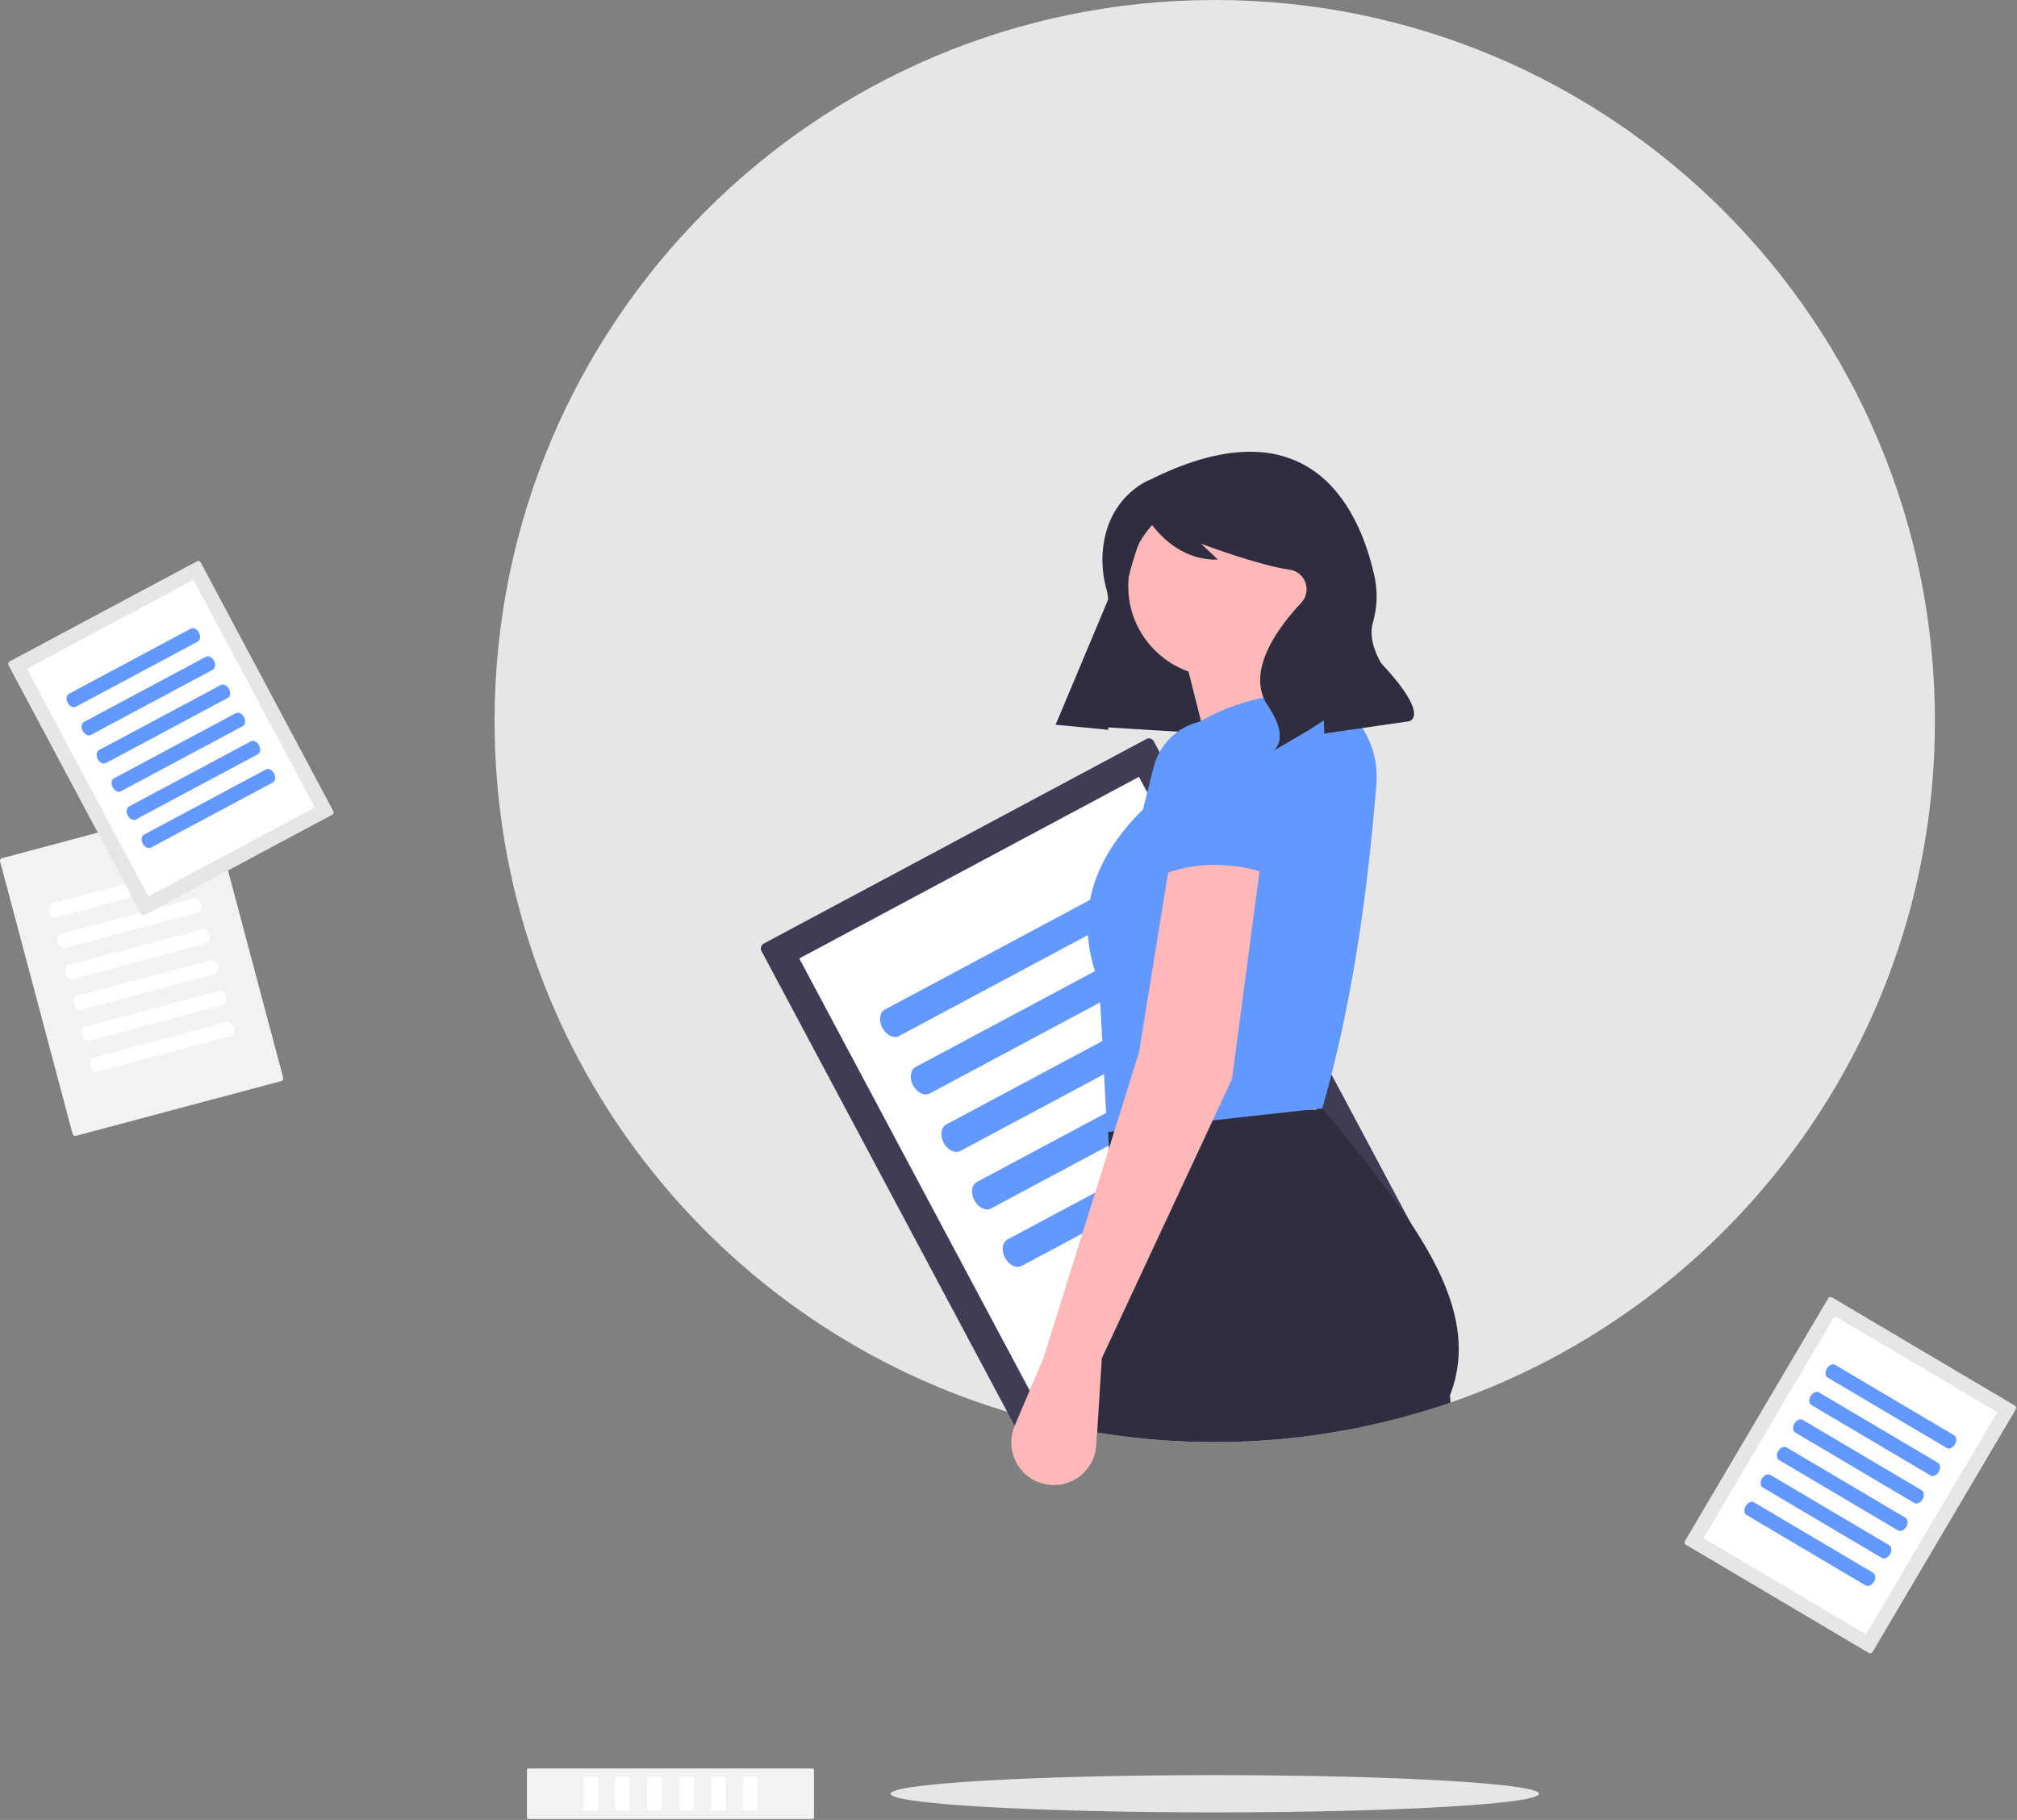 <?xml version="1.0" encoding="UTF-8"?>
<svg xmlns="http://www.w3.org/2000/svg" xmlns:xlink="http://www.w3.org/1999/xlink" width="379pt" height="342pt" viewBox="0 0 379 342" version="1.1">
<rect x="0" y="0" width="379" height="342" fill="#808080" stroke="none"/>
<g id="surface1">
<path style=" stroke:none;fill-rule:nonzero;fill:rgb(90.196%,90.196%,90.196%);fill-opacity:1;" d="M 363.578 135.5 C 363.578 194.801 325.535 245.199 272.559 263.57 C 251.23 270.922 228.418 272.855 206.16 269.199 C 204.047 268.855 201.949 268.457 199.867 268.012 C 197.047 267.41 194.258 266.719 191.504 265.941 C 134.625 249.91 92.934 197.578 92.934 135.5 C 92.934 60.664 153.52 0 228.254 0 C 302.992 0 363.578 60.664 363.578 135.5 Z M 363.578 135.5 "/>
<path style=" stroke:none;fill-rule:nonzero;fill:rgb(24.706%,23.922%,33.725%);fill-opacity:1;" d="M 143.5 177.32 C 143.004 177.586 142.816 178.203 143.078 178.703 L 193.957 274.121 C 194.223 274.617 194.84 274.805 195.336 274.543 L 267.258 236.094 C 267.754 235.828 267.941 235.211 267.676 234.711 L 216.797 139.293 C 216.531 138.797 215.914 138.609 215.418 138.871 Z M 143.5 177.32 "/>
<path style=" stroke:none;fill-rule:nonzero;fill:rgb(100%,100%,100%);fill-opacity:1;" d="M 150.184 180.109 L 196.742 267.426 L 260.57 233.305 L 214.012 145.988 Z M 146.141 182.273 L 146.148 182.266 L 146.137 182.273 Z M 146.141 182.273 "/>
<path style=" stroke:none;fill-rule:nonzero;fill:rgb(38.824%,59.608%,100%);fill-opacity:1;" d="M 166.277 189.711 C 165.285 190.238 165.074 191.785 165.805 193.16 C 166.539 194.531 167.938 195.215 168.93 194.684 L 215.68 169.695 C 216.672 169.164 216.883 167.617 216.148 166.246 C 215.418 164.871 214.016 164.188 213.027 164.719 Z M 166.277 189.711 "/>
<path style=" stroke:none;fill-rule:nonzero;fill:rgb(38.824%,59.608%,100%);fill-opacity:1;" d="M 172.039 200.512 C 171.047 201.043 170.836 202.59 171.566 203.961 C 172.297 205.332 173.699 206.02 174.691 205.488 L 221.438 180.496 C 222.43 179.965 222.641 178.418 221.91 177.047 C 221.18 175.676 219.777 174.988 218.785 175.52 Z M 172.039 200.512 "/>
<path style=" stroke:none;fill-rule:nonzero;fill:rgb(38.824%,59.608%,100%);fill-opacity:1;" d="M 177.797 211.312 C 176.805 211.844 176.594 213.391 177.324 214.762 C 178.059 216.133 179.457 216.82 180.449 216.289 L 227.199 191.297 C 228.191 190.77 228.402 189.219 227.668 187.848 C 226.938 186.477 225.535 185.793 224.547 186.32 Z M 177.797 211.312 "/>
<path style=" stroke:none;fill-rule:nonzero;fill:rgb(38.824%,59.608%,100%);fill-opacity:1;" d="M 183.559 222.117 C 182.566 222.645 182.355 224.195 183.086 225.566 C 183.816 226.938 185.219 227.621 186.211 227.094 L 232.957 202.102 C 233.949 201.57 234.16 200.023 233.43 198.652 C 232.699 197.281 231.297 196.594 230.305 197.125 Z M 183.559 222.117 "/>
<path style=" stroke:none;fill-rule:nonzero;fill:rgb(38.824%,59.608%,100%);fill-opacity:1;" d="M 189.316 232.918 C 188.324 233.449 188.113 234.996 188.844 236.367 C 189.578 237.738 190.977 238.426 191.969 237.895 L 238.719 212.902 C 239.711 212.371 239.922 210.824 239.188 209.453 C 238.457 208.082 237.055 207.398 236.062 207.926 Z M 189.316 232.918 "/>
<path style=" stroke:none;fill-rule:nonzero;fill:rgb(18.431%,18.039%,25.49%);fill-opacity:1;" d="M 198.395 136.098 L 240.754 138.688 L 252.617 103.262 L 215.461 95.402 Z M 198.395 136.098 "/>
<path style=" stroke:none;fill-rule:nonzero;fill:rgb(100%,72.157%,72.157%);fill-opacity:1;" d="M 245.887 110.176 C 245.887 119.543 238.301 127.141 228.945 127.141 C 219.586 127.141 212.004 119.543 212.004 110.176 C 212.004 100.805 219.586 93.211 228.945 93.211 C 238.301 93.211 245.887 100.805 245.887 110.176 Z M 245.887 110.176 "/>
<path style=" stroke:none;fill-rule:nonzero;fill:rgb(100%,72.157%,72.157%);fill-opacity:1;" d="M 256.469 144.25 L 229.004 148.75 L 221.766 120 L 240.988 118.25 Z M 256.469 144.25 "/>
<path style=" stroke:none;fill-rule:nonzero;fill:rgb(18.431%,18.039%,25.49%);fill-opacity:1;" d="M 272.445 262.25 L 272.559 263.57 C 251.23 270.922 228.418 272.855 206.16 269.199 L 206.016 271.547 C 205.852 274.094 204.484 276.41 202.336 277.789 C 200.188 279.164 197.512 279.434 195.133 278.516 L 199.867 268.012 L 205.855 254.715 L 209.781 246 L 208.367 215.852 L 208.219 212.73 L 208.031 208.75 L 210.59 208.734 L 228.766 208.625 L 246.086 208.516 L 248.727 208.5 C 265.293 228.898 278.957 245.48 272.445 262.25 Z M 272.445 262.25 "/>
<path style=" stroke:none;fill-rule:nonzero;fill:rgb(38.824%,59.608%,100%);fill-opacity:1;" d="M 248.48 208.25 L 208.031 212.75 L 206.535 184.75 C 201.789 172.629 204.922 161.809 214.773 152.098 L 216.773 144.16 C 217.848 139.914 221.188 136.617 225.445 135.605 C 232.066 131.801 239.566 129.988 247.98 130.25 C 254.879 132.949 259.203 139.848 258.629 147.242 C 256.887 169.25 253.762 189.848 248.48 208.25 Z M 248.48 208.25 "/>
<path style=" stroke:none;fill-rule:nonzero;fill:rgb(100%,72.157%,72.157%);fill-opacity:1;" d="M 236.992 161.25 L 236.668 163.703 L 231.5 202.75 L 228.766 208.625 L 227.871 210.547 L 207.035 255.25 L 206.16 269.199 L 206.016 271.547 C 205.824 274.734 203.758 277.508 200.758 278.598 C 197.758 279.691 194.398 278.895 192.207 276.57 C 190.016 274.246 189.41 270.844 190.672 267.906 L 191.504 265.941 L 196.047 255.25 L 208.367 215.852 L 209.379 212.602 L 210.59 208.734 L 214.023 197.75 L 219.496 163.969 L 220.016 160.75 Z M 236.992 161.25 "/>
<path style=" stroke:none;fill-rule:nonzero;fill:rgb(38.824%,59.608%,100%);fill-opacity:1;" d="M 239.988 164.75 C 232.141 161.926 224.613 161.625 217.52 164.75 L 219.836 144.652 C 219.66 139.43 223.691 135.031 228.898 134.754 C 231.441 134.621 233.93 135.508 235.82 137.215 C 237.707 138.922 238.84 141.312 238.965 143.855 Z M 239.988 164.75 "/>
<path style=" stroke:none;fill-rule:nonzero;fill:rgb(18.431%,18.039%,25.49%);fill-opacity:1;" d="M 216.129 90.133 C 216.129 90.133 207.367 93.332 207.145 104.973 C 207.129 106.93 207.391 108.879 207.918 110.766 C 208.488 112.906 208.941 117.547 205.121 123.73 C 202.625 127.746 200.371 131.906 198.363 136.188 L 208.227 137.141 L 209.859 120.77 C 210.648 112.832 212.605 105.055 215.656 97.684 L 215.723 97.531 C 215.723 97.531 220.246 105.406 228.848 105.164 L 225.688 102.176 C 225.688 102.176 236.461 106.238 242.316 107.051 C 243.68 107.242 244.824 108.172 245.293 109.465 C 245.762 110.762 245.477 112.211 244.551 113.23 C 244.516 113.266 244.48 113.305 244.445 113.344 C 240.863 117.137 233.734 125.957 238.227 132.602 C 242.715 139.246 239.082 141.195 239.082 141.195 L 245.734 137.316 L 248.754 135.383 L 248.824 137.844 L 264.742 135.547 C 264.742 135.547 269.027 134.812 259.52 124.613 C 259.52 124.613 256.973 120.621 257.938 117.09 C 258.738 114.402 258.887 111.566 258.375 108.809 C 255.984 97.336 247.242 74.637 216.129 90.133 Z M 216.129 90.133 "/>
<path style=" stroke:none;fill-rule:nonzero;fill:rgb(90.196%,90.196%,90.196%);fill-opacity:1;" d="M 289.176 337.078 C 289.176 335.145 261.902 333.578 228.254 333.578 C 194.609 333.578 167.336 335.145 167.336 337.078 C 167.336 339.012 194.609 340.578 228.254 340.578 C 261.902 340.578 289.176 339.012 289.176 337.078 Z M 289.176 337.078 "/>
<path style=" stroke:none;fill-rule:nonzero;fill:rgb(94.902%,94.902%,94.902%);fill-opacity:1;" d="M 0.371 161.266 C 0.105 161.336 -0.055 161.613 0.016 161.879 L 13.645 213.09 C 13.715 213.359 13.988 213.516 14.254 213.445 L 52.855 203.148 C 53.121 203.078 53.281 202.805 53.211 202.535 L 39.582 151.324 C 39.512 151.055 39.238 150.898 38.973 150.969 Z M 0.371 161.266 "/>
<path style=" stroke:none;fill-rule:nonzero;fill:rgb(100%,100%,100%);fill-opacity:1;" d="M 9.855 169.723 C 9.324 169.867 9.051 170.582 9.246 171.316 C 9.441 172.055 10.035 172.535 10.566 172.395 L 35.656 165.703 C 36.188 165.559 36.461 164.844 36.266 164.109 C 36.07 163.371 35.48 162.887 34.945 163.031 Z M 9.855 169.723 "/>
<path style=" stroke:none;fill-rule:nonzero;fill:rgb(100%,100%,100%);fill-opacity:1;" d="M 11.398 175.523 C 10.867 175.664 10.594 176.379 10.789 177.113 C 10.984 177.852 11.578 178.336 12.109 178.191 L 37.199 171.5 C 37.73 171.355 38.004 170.641 37.809 169.906 C 37.613 169.172 37.02 168.688 36.488 168.828 Z M 11.398 175.523 "/>
<path style=" stroke:none;fill-rule:nonzero;fill:rgb(100%,100%,100%);fill-opacity:1;" d="M 12.941 181.32 C 12.41 181.461 12.137 182.176 12.332 182.914 C 12.527 183.648 13.121 184.133 13.652 183.992 L 38.742 177.297 C 39.273 177.156 39.547 176.441 39.352 175.703 C 39.156 174.969 38.562 174.484 38.031 174.625 Z M 12.941 181.32 "/>
<path style=" stroke:none;fill-rule:nonzero;fill:rgb(100%,100%,100%);fill-opacity:1;" d="M 14.484 187.117 C 13.953 187.258 13.68 187.973 13.875 188.711 C 14.07 189.445 14.664 189.93 15.195 189.789 L 40.285 183.094 C 40.816 182.953 41.09 182.238 40.895 181.5 C 40.699 180.766 40.105 180.281 39.574 180.422 Z M 14.484 187.117 "/>
<path style=" stroke:none;fill-rule:nonzero;fill:rgb(100%,100%,100%);fill-opacity:1;" d="M 16.027 192.914 C 15.496 193.059 15.223 193.773 15.418 194.508 C 15.613 195.246 16.207 195.727 16.738 195.586 L 41.828 188.891 C 42.359 188.75 42.633 188.035 42.438 187.301 C 42.242 186.562 41.648 186.078 41.117 186.223 Z M 16.027 192.914 "/>
<path style=" stroke:none;fill-rule:nonzero;fill:rgb(100%,100%,100%);fill-opacity:1;" d="M 17.57 198.715 C 17.039 198.855 16.766 199.57 16.961 200.305 C 17.156 201.043 17.746 201.527 18.281 201.383 L 43.371 194.691 C 43.902 194.547 44.176 193.832 43.98 193.098 C 43.785 192.359 43.191 191.879 42.66 192.02 Z M 17.57 198.715 "/>
<path style=" stroke:none;fill-rule:nonzero;fill:rgb(94.902%,94.902%,94.902%);fill-opacity:1;" d="M 99.02 341.711 C 99.02 341.777 99.242 341.828 99.516 341.828 L 152.445 341.828 C 152.723 341.828 152.945 341.777 152.945 341.711 L 152.945 332.445 C 152.945 332.379 152.723 332.328 152.445 332.328 L 99.516 332.328 C 99.242 332.328 99.02 332.379 99.02 332.445 Z M 99.02 341.711 "/>
<path style=" stroke:none;fill-rule:nonzero;fill:rgb(100%,100%,100%);fill-opacity:1;" d="M 109.621 340.09 C 109.621 340.219 110.242 340.324 111 340.324 C 111.762 340.324 112.383 340.219 112.383 340.09 L 112.383 334.066 C 112.383 333.938 111.762 333.836 111 333.836 C 110.242 333.836 109.621 333.938 109.621 334.066 Z M 109.621 340.09 "/>
<path style=" stroke:none;fill-rule:nonzero;fill:rgb(100%,100%,100%);fill-opacity:1;" d="M 115.613 340.09 C 115.613 340.219 116.234 340.324 116.992 340.324 C 117.754 340.324 118.375 340.219 118.375 340.09 L 118.375 334.066 C 118.375 333.938 117.754 333.836 116.992 333.836 C 116.234 333.836 115.613 333.938 115.613 334.066 Z M 115.613 340.09 "/>
<path style=" stroke:none;fill-rule:nonzero;fill:rgb(100%,100%,100%);fill-opacity:1;" d="M 121.605 340.09 C 121.605 340.219 122.227 340.324 122.984 340.324 C 123.746 340.324 124.367 340.219 124.367 340.09 L 124.367 334.066 C 124.367 333.938 123.746 333.836 122.984 333.836 C 122.227 333.836 121.605 333.938 121.605 334.066 Z M 121.605 340.09 "/>
<path style=" stroke:none;fill-rule:nonzero;fill:rgb(100%,100%,100%);fill-opacity:1;" d="M 127.598 340.09 C 127.598 340.219 128.219 340.324 128.977 340.324 C 129.738 340.324 130.359 340.219 130.359 340.09 L 130.359 334.066 C 130.359 333.938 129.738 333.836 128.977 333.836 C 128.219 333.836 127.598 333.938 127.598 334.066 Z M 127.598 340.09 "/>
<path style=" stroke:none;fill-rule:nonzero;fill:rgb(100%,100%,100%);fill-opacity:1;" d="M 133.59 340.09 C 133.59 340.219 134.211 340.324 134.969 340.324 C 135.73 340.324 136.352 340.219 136.352 340.09 L 136.352 334.066 C 136.352 333.938 135.73 333.836 134.969 333.836 C 134.211 333.836 133.59 333.938 133.59 334.066 Z M 133.59 340.09 "/>
<path style=" stroke:none;fill-rule:nonzero;fill:rgb(100%,100%,100%);fill-opacity:1;" d="M 139.582 340.09 C 139.582 340.219 140.203 340.324 140.961 340.324 C 141.723 340.324 142.344 340.219 142.344 340.09 L 142.344 334.066 C 142.344 333.938 141.723 333.836 140.961 333.836 C 140.203 333.836 139.582 333.938 139.582 334.066 Z M 139.582 340.09 "/>
<path style=" stroke:none;fill-rule:nonzero;fill:rgb(90.196%,90.196%,90.196%);fill-opacity:1;" d="M 1.785 124.309 C 1.543 124.438 1.453 124.742 1.582 124.984 L 26.512 171.738 C 26.641 171.98 26.941 172.074 27.188 171.945 L 62.426 153.105 C 62.668 152.977 62.762 152.672 62.629 152.43 L 37.703 105.676 C 37.57 105.434 37.27 105.34 37.027 105.469 Z M 1.785 124.309 "/>
<path style=" stroke:none;fill-rule:nonzero;fill:rgb(100%,100%,100%);fill-opacity:1;" d="M 5.062 125.676 L 27.875 168.457 L 59.148 151.738 L 36.336 108.957 Z M 3.082 126.734 L 3.086 126.73 Z M 3.082 126.734 "/>
<path style=" stroke:none;fill-rule:nonzero;fill:rgb(38.824%,59.608%,100%);fill-opacity:1;" d="M 12.949 130.379 C 12.461 130.637 12.359 131.398 12.719 132.07 C 13.074 132.742 13.762 133.078 14.246 132.816 L 37.152 120.57 C 37.641 120.312 37.742 119.555 37.383 118.883 C 37.027 118.211 36.34 117.875 35.855 118.133 Z M 12.949 130.379 "/>
<path style=" stroke:none;fill-rule:nonzero;fill:rgb(38.824%,59.608%,100%);fill-opacity:1;" d="M 15.77 135.672 C 15.285 135.93 15.18 136.688 15.539 137.363 C 15.898 138.035 16.586 138.371 17.07 138.109 L 39.977 125.863 C 40.461 125.605 40.566 124.848 40.207 124.176 C 39.848 123.504 39.16 123.168 38.676 123.426 Z M 15.77 135.672 "/>
<path style=" stroke:none;fill-rule:nonzero;fill:rgb(38.824%,59.608%,100%);fill-opacity:1;" d="M 18.594 140.965 C 18.105 141.223 18.004 141.98 18.359 142.656 C 18.719 143.328 19.406 143.664 19.891 143.402 L 42.797 131.156 C 43.285 130.898 43.387 130.141 43.027 129.469 C 42.672 128.797 41.984 128.461 41.496 128.719 Z M 18.594 140.965 "/>
<path style=" stroke:none;fill-rule:nonzero;fill:rgb(38.824%,59.608%,100%);fill-opacity:1;" d="M 21.414 146.258 C 20.93 146.516 20.824 147.273 21.184 147.945 C 21.543 148.621 22.227 148.957 22.715 148.695 L 45.621 136.449 C 46.105 136.191 46.211 135.434 45.852 134.762 C 45.492 134.086 44.805 133.754 44.32 134.012 Z M 21.414 146.258 "/>
<path style=" stroke:none;fill-rule:nonzero;fill:rgb(38.824%,59.608%,100%);fill-opacity:1;" d="M 24.238 151.551 C 23.75 151.809 23.648 152.566 24.004 153.238 C 24.363 153.914 25.051 154.246 25.535 153.988 L 48.441 141.742 C 48.93 141.484 49.031 140.727 48.672 140.055 C 48.316 139.379 47.629 139.047 47.141 139.305 Z M 24.238 151.551 "/>
<path style=" stroke:none;fill-rule:nonzero;fill:rgb(38.824%,59.608%,100%);fill-opacity:1;" d="M 27.059 156.844 C 26.574 157.102 26.469 157.859 26.828 158.531 C 27.188 159.203 27.871 159.539 28.359 159.281 L 51.266 147.035 C 51.75 146.777 51.852 146.02 51.496 145.344 C 51.137 144.672 50.449 144.336 49.965 144.598 Z M 27.059 156.844 "/>
<path style=" stroke:none;fill-rule:nonzero;fill:rgb(90.196%,90.196%,90.196%);fill-opacity:1;" d="M 344.211 243.789 C 343.977 243.648 343.668 243.727 343.527 243.965 L 316.602 289.594 C 316.461 289.828 316.539 290.137 316.777 290.277 L 351.168 310.625 C 351.406 310.766 351.711 310.688 351.852 310.449 L 378.781 264.824 C 378.918 264.586 378.84 264.277 378.602 264.137 Z M 344.211 243.789 "/>
<path style=" stroke:none;fill-rule:nonzero;fill:rgb(100%,100%,100%);fill-opacity:1;" d="M 344.75 247.301 L 320.109 289.055 L 350.629 307.113 L 375.273 265.359 Z M 342.816 246.156 L 342.82 246.156 Z M 342.816 246.156 "/>
<path style=" stroke:none;fill-rule:nonzero;fill:rgb(38.824%,59.608%,100%);fill-opacity:1;" d="M 344.836 256.488 C 344.363 256.211 343.66 256.516 343.273 257.172 C 342.887 257.828 342.957 258.59 343.434 258.871 L 365.785 272.098 C 366.262 272.379 366.961 272.07 367.348 271.414 C 367.734 270.762 367.664 270 367.191 269.719 Z M 344.836 256.488 "/>
<path style=" stroke:none;fill-rule:nonzero;fill:rgb(38.824%,59.608%,100%);fill-opacity:1;" d="M 341.789 261.656 C 341.312 261.375 340.613 261.68 340.227 262.336 C 339.84 262.992 339.91 263.754 340.383 264.035 L 362.738 277.262 C 363.211 277.543 363.914 277.238 364.301 276.582 C 364.688 275.926 364.617 275.164 364.141 274.883 Z M 341.789 261.656 "/>
<path style=" stroke:none;fill-rule:nonzero;fill:rgb(38.824%,59.608%,100%);fill-opacity:1;" d="M 338.738 266.82 C 338.266 266.539 337.562 266.848 337.176 267.5 C 336.789 268.156 336.859 268.918 337.336 269.199 L 359.688 282.43 C 360.164 282.707 360.863 282.402 361.25 281.746 C 361.637 281.09 361.566 280.328 361.094 280.047 Z M 338.738 266.82 "/>
<path style=" stroke:none;fill-rule:nonzero;fill:rgb(38.824%,59.608%,100%);fill-opacity:1;" d="M 335.691 271.988 C 335.215 271.707 334.516 272.012 334.129 272.668 C 333.742 273.324 333.812 274.086 334.285 274.367 L 356.641 287.594 C 357.113 287.875 357.816 287.566 358.203 286.914 C 358.59 286.258 358.52 285.496 358.043 285.215 Z M 335.691 271.988 "/>
<path style=" stroke:none;fill-rule:nonzero;fill:rgb(38.824%,59.608%,100%);fill-opacity:1;" d="M 332.641 277.152 C 332.168 276.871 331.469 277.176 331.078 277.832 C 330.691 278.488 330.762 279.25 331.238 279.531 L 353.594 292.758 C 354.066 293.039 354.766 292.734 355.152 292.078 C 355.539 291.422 355.469 290.66 354.996 290.379 Z M 332.641 277.152 "/>
<path style=" stroke:none;fill-rule:nonzero;fill:rgb(38.824%,59.608%,100%);fill-opacity:1;" d="M 329.594 282.316 C 329.121 282.035 328.418 282.344 328.031 283 C 327.645 283.652 327.715 284.418 328.188 284.695 L 350.543 297.926 C 351.02 298.203 351.719 297.898 352.105 297.242 C 352.492 296.586 352.422 295.824 351.949 295.543 Z M 329.594 282.316 "/>
</g>
</svg>
